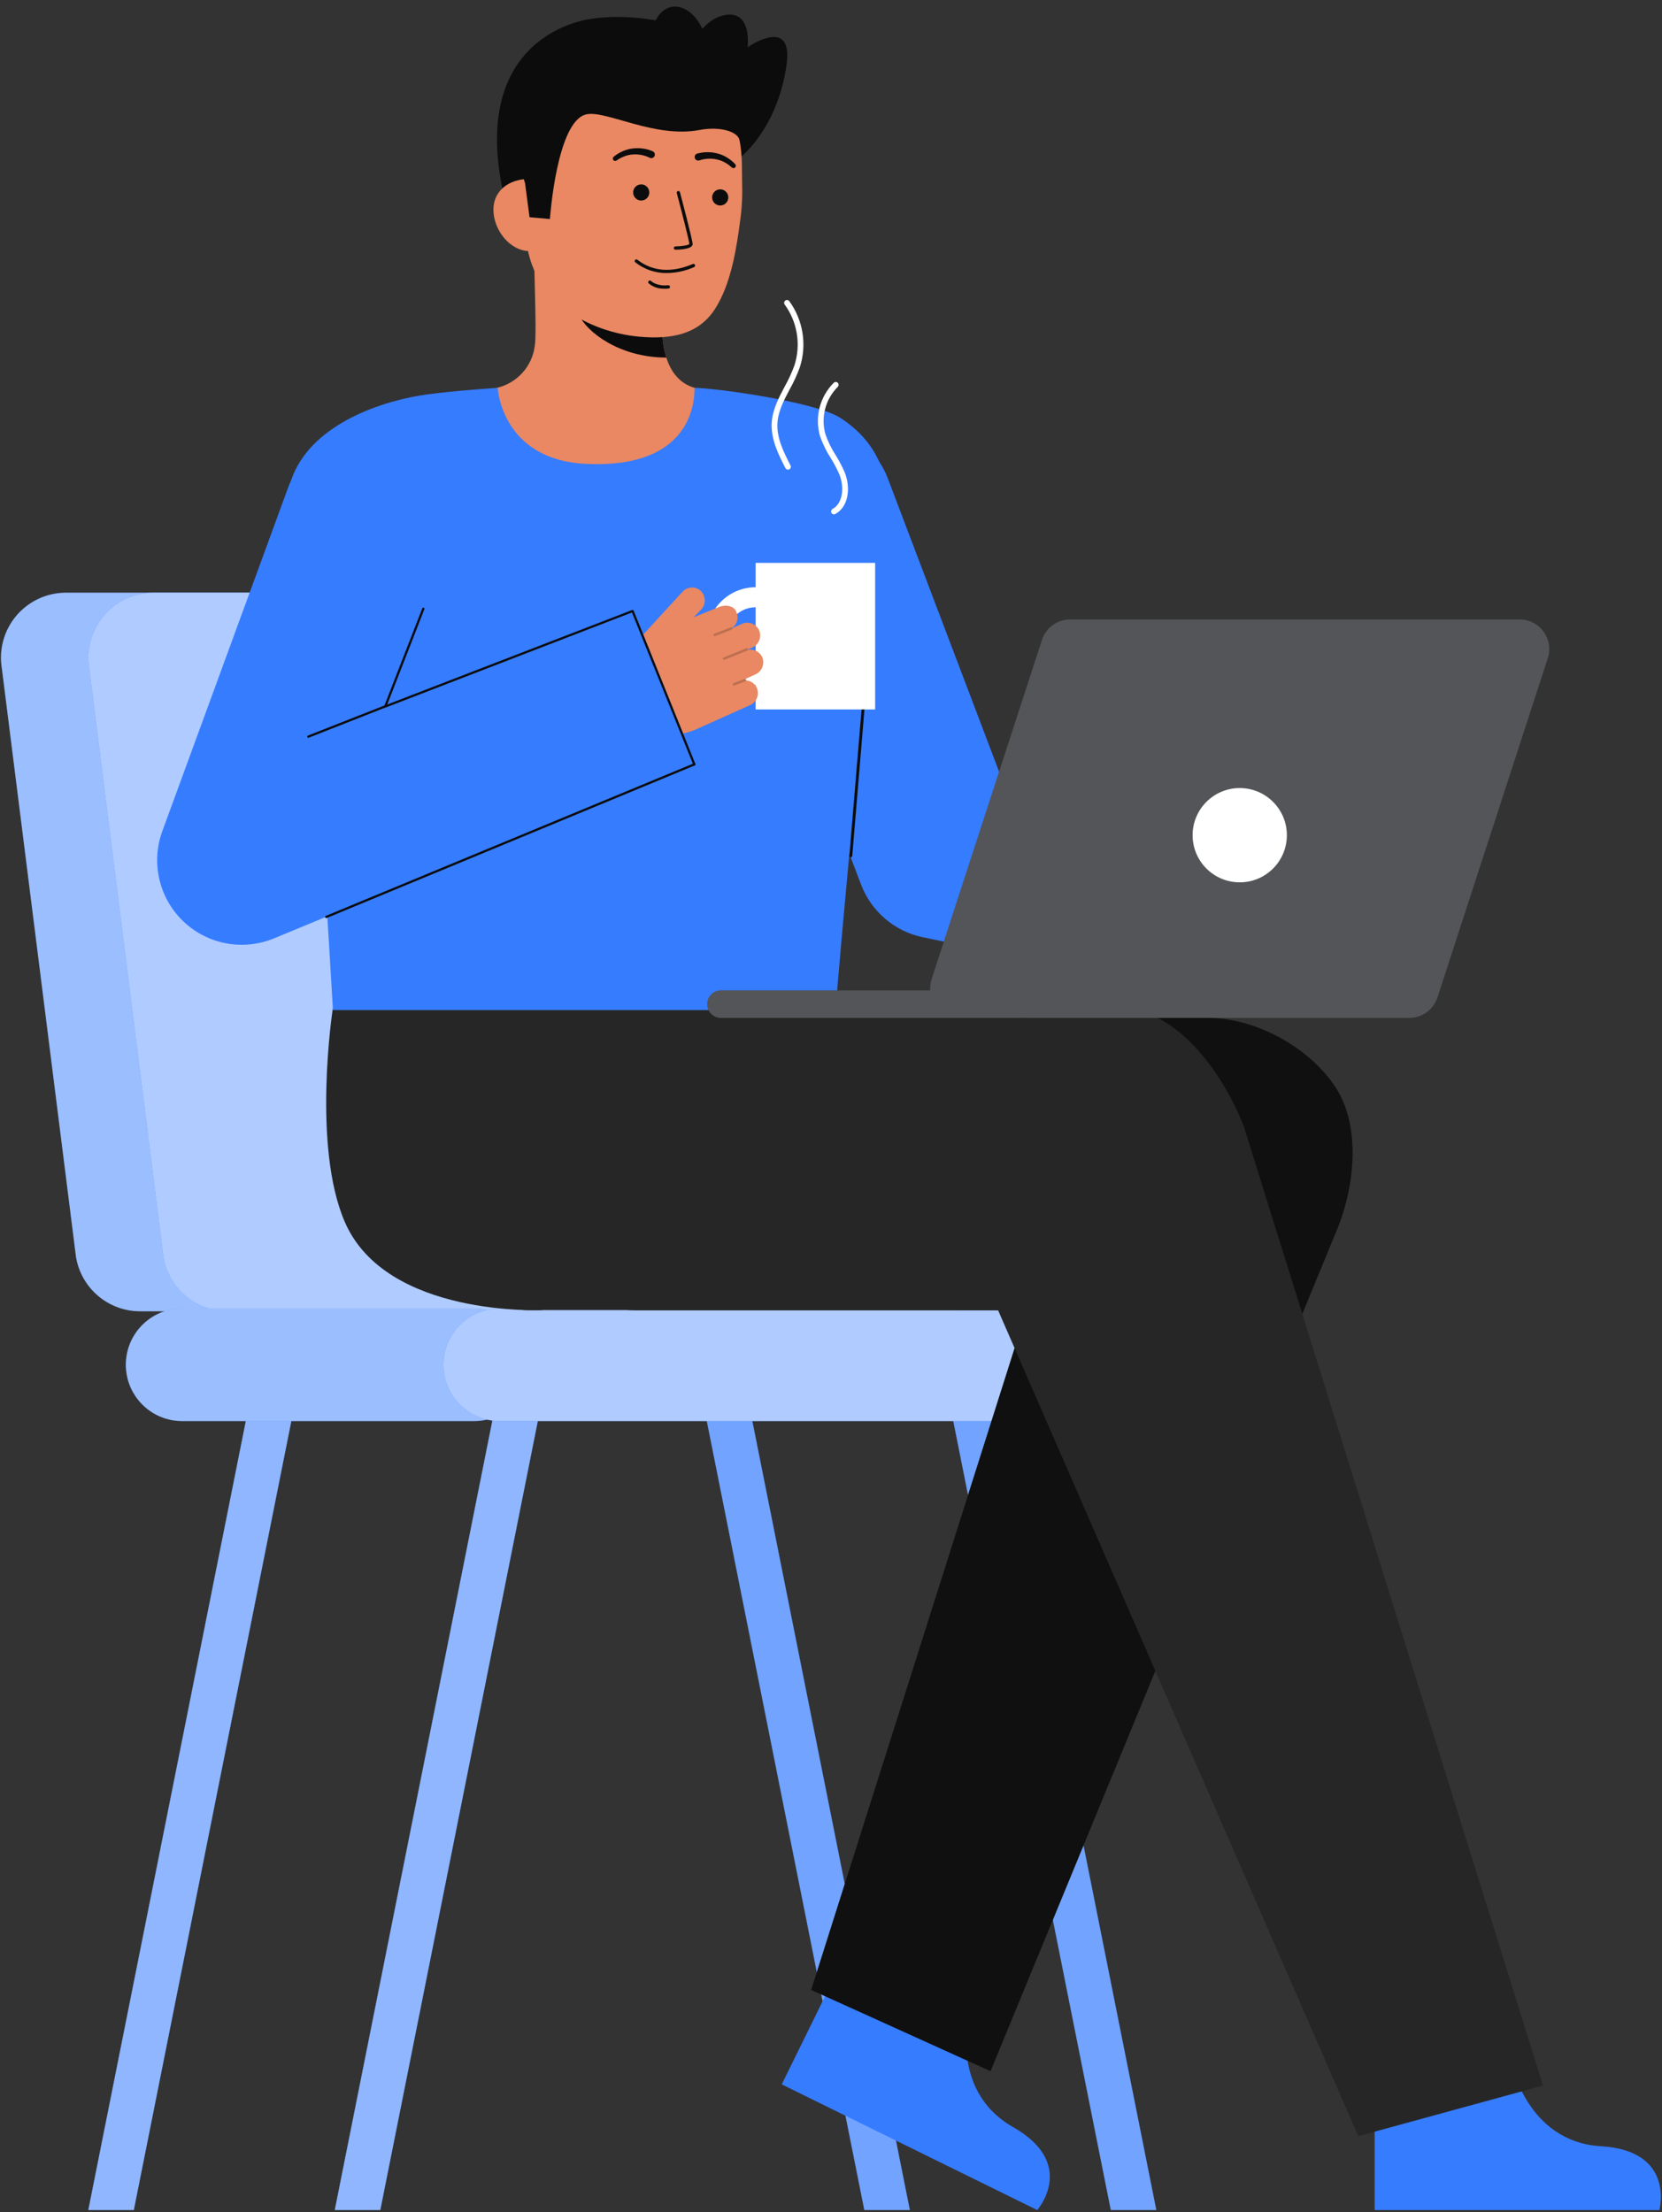 <svg width="535" height="712" viewBox="0 0 535 712" fill="none" xmlns="http://www.w3.org/2000/svg">
<rect x="0" y="0" width="535" height="712" fill="#333333" stroke="none"/>
<path d="M24.468 404.576L0.6 215.137C0.101 212.14 0.261 209.07 1.068 206.14C1.875 203.211 3.311 200.493 5.275 198.174C7.239 195.856 9.685 193.993 12.442 192.716C15.199 191.438 18.201 190.776 21.239 190.776H176.814C181.767 190.776 186.56 192.533 190.34 195.735C194.119 198.937 196.64 203.376 197.454 208.262L221.32 397.702C221.819 400.699 221.659 403.769 220.852 406.698C220.045 409.628 218.609 412.346 216.645 414.664C214.681 416.983 212.235 418.846 209.479 420.123C206.722 421.401 203.72 422.063 200.681 422.063H45.107C40.154 422.063 35.361 420.306 31.582 417.103C27.802 413.901 25.282 409.462 24.468 404.576V404.576Z" fill="#367CFF"></path>
<path opacity="0.5" d="M24.468 404.576L0.6 215.137C0.101 212.14 0.261 209.07 1.068 206.14C1.875 203.211 3.311 200.493 5.275 198.174C7.239 195.856 9.685 193.993 12.442 192.716C15.199 191.438 18.201 190.776 21.239 190.776H176.814C181.767 190.776 186.56 192.533 190.34 195.735C194.119 198.937 196.64 203.376 197.454 208.262L221.32 397.702C221.819 400.699 221.659 403.769 220.852 406.698C220.045 409.628 218.609 412.346 216.645 414.664C214.681 416.983 212.235 418.846 209.479 420.123C206.722 421.401 203.72 422.063 200.681 422.063H45.107C40.154 422.063 35.361 420.306 31.582 417.103C27.802 413.901 25.282 409.462 24.468 404.576V404.576Z" fill="white"></path>
<path d="M52.588 404.576L28.721 215.137C28.222 212.14 28.381 209.069 29.189 206.14C29.996 203.211 31.432 200.492 33.396 198.174C35.361 195.856 37.806 193.993 40.563 192.715C43.32 191.438 46.322 190.776 49.361 190.776H204.936C209.889 190.776 214.682 192.533 218.461 195.735C222.24 198.937 224.761 203.376 225.575 208.262L249.442 397.702C249.941 400.699 249.781 403.769 248.974 406.699C248.166 409.628 246.731 412.346 244.766 414.665C242.802 416.983 240.357 418.846 237.6 420.124C234.843 421.401 231.84 422.063 228.802 422.063H73.227C68.273 422.063 63.48 420.306 59.701 417.103C55.922 413.901 53.401 409.462 52.588 404.576V404.576Z" fill="#367CFF"></path>
<path opacity="0.16" d="M52.588 404.576L28.721 215.137C28.222 212.14 28.381 209.069 29.189 206.14C29.996 203.211 31.432 200.492 33.396 198.174C35.361 195.856 37.806 193.993 40.563 192.715C43.32 191.438 46.322 190.776 49.361 190.776H204.936C209.889 190.776 214.682 192.533 218.461 195.735C222.24 198.937 224.761 203.376 225.575 208.262L249.442 397.702C249.941 400.699 249.781 403.769 248.974 406.699C248.166 409.628 246.731 412.346 244.766 414.665C242.802 416.983 240.357 418.846 237.6 420.124C234.843 421.401 231.84 422.063 228.802 422.063H73.227C68.273 422.063 63.48 420.306 59.701 417.103C55.922 413.901 53.401 409.462 52.588 404.576V404.576Z" fill="#367CFF"></path>
<path opacity="0.6" d="M52.588 404.576L28.721 215.137C28.222 212.14 28.381 209.069 29.189 206.14C29.996 203.211 31.432 200.492 33.396 198.174C35.361 195.856 37.806 193.993 40.563 192.715C43.32 191.438 46.322 190.776 49.361 190.776H204.936C209.889 190.776 214.682 192.533 218.461 195.735C222.24 198.937 224.761 203.376 225.575 208.262L249.442 397.702C249.941 400.699 249.781 403.769 248.974 406.699C248.166 409.628 246.731 412.346 244.766 414.665C242.802 416.983 240.357 418.846 237.6 420.124C234.843 421.401 231.84 422.063 228.802 422.063H73.227C68.273 422.063 63.48 420.306 59.701 417.103C55.922 413.901 53.401 409.462 52.588 404.576V404.576Z" fill="white"></path>
<path d="M96.001 446.256L43.068 711.35H28.431L81.919 443.444L96.001 446.256Z" fill="#367CFF"></path>
<path d="M175.345 446.256L122.412 711.35H107.767L161.256 443.444L175.345 446.256Z" fill="#367CFF"></path>
<path d="M372.211 711.35H357.573L304.64 446.256L318.723 443.444L372.211 711.35Z" fill="#367CFF"></path>
<path d="M292.874 711.35H278.229L225.296 446.256L239.386 443.444L292.874 711.35Z" fill="#367CFF"></path>
<path opacity="0.38" d="M96.001 446.256L43.068 711.35H28.431L81.919 443.444L96.001 446.256Z" fill="#367CFF"></path>
<path opacity="0.38" d="M175.345 446.256L122.412 711.35H107.767L161.256 443.444L175.345 446.256Z" fill="#367CFF"></path>
<path opacity="0.38" d="M372.211 711.35H357.573L304.64 446.256L318.723 443.444L372.211 711.35Z" fill="#367CFF"></path>
<path opacity="0.38" d="M292.874 711.35H278.229L225.296 446.256L239.386 443.444L292.874 711.35Z" fill="#367CFF"></path>
<path opacity="0.21" d="M96.001 446.256L43.068 711.35H28.431L81.919 443.444L96.001 446.256Z" fill="white"></path>
<path opacity="0.21" d="M175.345 446.256L122.412 711.35H107.767L161.256 443.444L175.345 446.256Z" fill="white"></path>
<path opacity="0.3" d="M96.001 446.256L43.068 711.35H28.431L81.919 443.444L96.001 446.256Z" fill="white"></path>
<path opacity="0.3" d="M175.345 446.256L122.412 711.35H107.767L161.256 443.444L175.345 446.256Z" fill="white"></path>
<path opacity="0.3" d="M372.211 711.35H357.573L304.64 446.256L318.723 443.444L372.211 711.35Z" fill="white"></path>
<path opacity="0.3" d="M292.874 711.35H278.229L225.296 446.256L239.386 443.444L292.874 711.35Z" fill="white"></path>
<path d="M152.638 421.141H58.641C48.628 421.141 40.511 429.258 40.511 439.271V439.272C40.511 449.285 48.628 457.402 58.641 457.402H152.638C162.651 457.402 170.768 449.285 170.768 439.272V439.271C170.768 429.258 162.651 421.141 152.638 421.141Z" fill="#367CFF"></path>
<path opacity="0.5" d="M152.638 421.141H58.641C48.628 421.141 40.511 429.258 40.511 439.271V439.272C40.511 449.285 48.628 457.402 58.641 457.402H152.638C162.651 457.402 170.768 449.285 170.768 439.272V439.271C170.768 429.258 162.651 421.141 152.638 421.141Z" fill="white"></path>
<path d="M334.774 421.141H160.871C150.858 421.141 142.741 429.258 142.741 439.271V439.272C142.741 449.285 150.858 457.402 160.871 457.402H334.774C344.787 457.402 352.904 449.285 352.904 439.272V439.271C352.904 429.258 344.787 421.141 334.774 421.141Z" fill="#367CFF"></path>
<path opacity="0.16" d="M334.774 421.141H160.871C150.858 421.141 142.741 429.258 142.741 439.271V439.272C142.741 449.285 150.858 457.402 160.871 457.402H334.774C344.787 457.402 352.904 449.285 352.904 439.272V439.271C352.904 429.258 344.787 421.141 334.774 421.141Z" fill="#367CFF"></path>
<path opacity="0.6" d="M334.774 421.141H160.871C150.858 421.141 142.741 429.258 142.741 439.271V439.272C142.741 449.285 150.858 457.402 160.871 457.402H334.774C344.787 457.402 352.904 449.285 352.904 439.272V439.271C352.904 429.258 344.787 421.141 334.774 421.141Z" fill="white"></path>
<path d="M486.447 663.771C486.447 663.771 491.389 689.388 515.374 690.815C539.359 692.242 534.158 711.35 534.158 711.35H442.5V665.557L486.447 663.771Z" fill="#367CFF"></path>
<path d="M312.075 647.6C312.075 647.6 305.202 672.767 326.093 684.636C346.984 696.505 333.884 711.353 333.884 711.353L251.64 670.895L271.853 629.804L312.075 647.6Z" fill="#367CFF"></path>
<path d="M238.271 50.686C238.271 50.686 250.229 41.66 253.192 20.886C255.492 4.799 240.648 15.221 240.648 15.221C240.648 15.221 242.187 3.621 233.739 4.773C225.291 5.925 220.556 18.109 220.556 18.109" fill="#0C0C0C"></path>
<path d="M190.057 6.127C190.057 6.127 148.125 10.627 163.283 67.443L166.993 67.691L174.525 68.191" fill="#0C0C0C"></path>
<path d="M231.248 126.783C231.063 126.759 229.017 160.705 189.582 157.745C162.282 155.7 152.548 126.735 151.922 126.735C154.866 126.11 158.503 125.16 159.949 124.835C163.1 124.104 165.953 122.43 168.13 120.038C170.306 117.645 171.703 114.647 172.133 111.441C172.933 106.63 171.577 82.014 171.994 77.141L213.9 86.495C213.315 96.777 209.216 120.613 223.58 124.831C225.97 125.532 228.545 126.174 231.248 126.783Z" fill="#E98862"></path>
<path opacity="1" d="M214.488 115.093C213.832 112.979 213.409 110.799 213.227 108.593C212.767 103.555 212.859 98.482 213.501 93.465C204.984 92.316 196.959 88.8 190.34 83.318C189.562 86.192 185.282 98.749 186.467 101.48C188.707 106.639 199.232 115.093 214.488 115.093Z" fill="#0C0C0C"></path>
<path d="M205.838 108.375C189.306 106.892 169.518 96.446 169.233 74.004L168.975 53.755C168.69 31.313 180.246 12.971 201.375 12.702C222.505 12.433 238.53 30.425 238.815 52.867L238.929 61.832C238.915 64.91 238.691 67.984 238.258 71.032C237.174 79.096 235.494 91.358 230.02 99.652C224.853 107.484 216.4 109.322 205.838 108.375Z" fill="#E98862"></path>
<path opacity="1" d="M213.509 87.862C216.922 88.015 220.322 87.364 223.436 85.962C223.566 85.907 223.669 85.802 223.722 85.671C223.775 85.539 223.773 85.392 223.718 85.262C223.662 85.132 223.558 85.03 223.426 84.977C223.295 84.924 223.149 84.925 223.018 84.981C216.307 87.842 210.218 87.423 205.397 83.769C205.301 83.692 205.201 83.62 205.097 83.554C204.975 83.484 204.829 83.465 204.693 83.502C204.556 83.539 204.44 83.629 204.37 83.751C204.299 83.874 204.281 84.02 204.318 84.156C204.355 84.293 204.445 84.409 204.567 84.479C204.605 84.504 204.667 84.553 204.755 84.619C207.286 86.547 210.334 87.676 213.509 87.862V87.862Z" fill="#0C0C0C"></path>
<path opacity="1" d="M213.35 92.917C213.967 92.954 214.585 92.94 215.199 92.873C215.269 92.865 215.336 92.844 215.398 92.811C215.459 92.777 215.513 92.732 215.557 92.678C215.601 92.623 215.634 92.561 215.654 92.493C215.674 92.426 215.68 92.356 215.673 92.286C215.665 92.217 215.644 92.149 215.611 92.088C215.577 92.026 215.532 91.972 215.478 91.928C215.423 91.884 215.361 91.851 215.293 91.832C215.226 91.812 215.156 91.805 215.086 91.813C211.393 92.205 209.631 90.513 209.557 90.441C209.457 90.341 209.322 90.284 209.18 90.284C209.039 90.284 208.903 90.34 208.803 90.44C208.703 90.54 208.647 90.675 208.646 90.817C208.646 90.958 208.702 91.094 208.802 91.194C210.074 92.276 211.681 92.885 213.35 92.917Z" fill="#0C0C0C"></path>
<path d="M231.838 66.146C233.275 66.146 234.44 64.981 234.44 63.544C234.44 62.107 233.275 60.942 231.838 60.942C230.401 60.942 229.236 62.107 229.236 63.544C229.236 64.981 230.401 66.146 231.838 66.146Z" fill="#0C0C0C"></path>
<path d="M206.41 64.55C207.847 64.55 209.012 63.385 209.012 61.948C209.012 60.511 207.847 59.346 206.41 59.346C204.973 59.346 203.809 60.511 203.809 61.948C203.809 63.385 204.973 64.55 206.41 64.55Z" fill="#0C0C0C"></path>
<path d="M170.632 80.825C164.211 80.906 158.918 74.103 158.832 67.681C158.746 61.259 163.911 57.653 170.332 57.571L173.696 61.832L176.149 80.754L170.632 80.825Z" fill="#E98862"></path>
<path d="M177.02 70.506C177.02 70.506 179.189 38.751 188.82 36.79C195.233 35.484 210.784 44.581 225.189 41.834C231.489 40.634 237.474 42.191 238.082 45.168C238.323 46.347 242.249 29.409 232.382 16.555C224.524 6.32 198.811 3.43 187.113 6.786C154.722 16.079 169.013 58.97 169.013 58.97L170.458 69.918L177.02 70.506Z" fill="#0C0C0C"></path>
<g opacity="1">
<path opacity="1" d="M217.392 80.368H217.432C219.501 80.347 222.971 80.081 222.957 78.533C222.943 77.25 219.291 63.44 218.875 61.87C218.84 61.735 218.752 61.619 218.631 61.549C218.51 61.479 218.366 61.459 218.231 61.495C218.096 61.531 217.98 61.619 217.91 61.74C217.84 61.861 217.821 62.005 217.856 62.14C219.477 68.256 221.893 77.672 221.903 78.54C221.703 78.907 219.565 79.288 217.423 79.31C217.286 79.31 217.154 79.364 217.056 79.459C216.958 79.555 216.901 79.685 216.897 79.821C216.893 79.958 216.942 80.091 217.035 80.192C217.127 80.293 217.255 80.355 217.392 80.363V80.368Z" fill="#0C0C0C"></path>
</g>
<path d="M224.451 49.431C226.626 48.833 228.922 48.833 231.096 49.431C232.164 49.719 233.183 50.165 234.119 50.755C235.044 51.333 235.893 52.025 236.644 52.816C236.782 52.957 236.86 53.145 236.863 53.343C236.865 53.54 236.792 53.73 236.658 53.875C236.524 54.019 236.34 54.107 236.143 54.119C235.946 54.131 235.752 54.068 235.601 53.941L235.554 53.9C234.86 53.256 234.087 52.702 233.254 52.251C232.436 51.802 231.555 51.481 230.64 51.297C228.84 50.919 226.971 51.022 225.223 51.597L225.15 51.623C225.008 51.673 224.856 51.695 224.705 51.687C224.554 51.679 224.406 51.642 224.269 51.577C224.133 51.511 224.01 51.42 223.909 51.307C223.808 51.195 223.729 51.063 223.679 50.92C223.628 50.778 223.606 50.626 223.614 50.475C223.622 50.324 223.66 50.176 223.725 50.039C223.791 49.903 223.882 49.78 223.995 49.679C224.107 49.578 224.239 49.499 224.381 49.449L224.451 49.431Z" fill="#0C0C0C"></path>
<path d="M209.051 50.737C207.396 49.933 205.558 49.58 203.723 49.715C202.792 49.776 201.876 49.978 201.005 50.315C200.12 50.651 199.28 51.097 198.505 51.642L198.455 51.675C198.289 51.788 198.085 51.832 197.887 51.796C197.689 51.761 197.513 51.649 197.397 51.484C197.281 51.32 197.233 51.117 197.266 50.918C197.298 50.72 197.407 50.542 197.57 50.423C198.42 49.74 199.353 49.166 200.346 48.717C201.352 48.257 202.422 47.95 203.518 47.808C204.617 47.653 205.732 47.65 206.831 47.799C207.96 47.94 209.062 48.24 210.105 48.691C210.244 48.751 210.37 48.838 210.476 48.947C210.581 49.056 210.663 49.184 210.719 49.325C210.775 49.466 210.802 49.616 210.8 49.768C210.797 49.919 210.765 50.069 210.705 50.207C210.645 50.346 210.558 50.472 210.449 50.577C210.34 50.683 210.212 50.766 210.071 50.821C209.93 50.877 209.779 50.904 209.628 50.902C209.477 50.899 209.327 50.867 209.188 50.807L209.123 50.777L209.051 50.737Z" fill="#0C0C0C"></path>
<path d="M221.354 27.585C226.107 26.592 228.776 20.116 227.314 13.12C225.852 6.124 220.814 1.257 216.061 2.251C211.308 3.244 208.64 9.72 210.102 16.716C211.563 23.712 216.601 28.578 221.354 27.585Z" fill="#0C0C0C"></path>
<path d="M261.135 640.488L330.491 421.688H204.774C179.521 421.688 168.993 400.273 168.993 375.02C168.993 349.767 193.819 327.631 219.071 327.631H388.744C404.144 327.631 421.417 337.051 429.871 349.926C438.325 362.801 436.039 382.755 429.915 396.887L318.853 666.635" fill="#262626"></path>
<path opacity="0.8" d="M261.135 640.488L330.491 421.688H204.774C179.521 421.688 168.993 400.273 168.993 375.02C168.993 349.767 193.819 327.631 219.071 327.631H388.744C404.144 327.631 421.417 337.051 429.871 349.926C438.325 362.801 436.039 382.755 429.915 396.887L318.853 666.635" fill="#0A0A0A"></path>
<path d="M437.231 687.561L321.264 421.688L168.993 421.678C133.313 418.878 116.973 399.327 117.493 374.078C118.006 349.151 130.627 324.53 155.442 324.53H360.674C379.034 324.907 393.474 345.197 400.29 362.25L496.701 671.282" fill="#262626"></path>
<path d="M107.101 324.837C107.101 324.837 100.338 368.937 111.057 393.454C124.439 424.064 174.605 421.679 174.605 421.679L171.779 324.532L107.101 324.837Z" fill="#262626"></path>
<path d="M404.651 323.97L297.089 301.681C292.607 300.753 288.432 298.709 284.949 295.738C281.467 292.768 278.79 288.967 277.166 284.688L234.859 173.206C232.339 166.467 232.591 159.003 235.559 152.449C238.527 145.895 243.969 140.782 250.696 138.229C257.423 135.676 264.887 135.891 271.456 138.826C278.025 141.762 283.165 147.179 285.751 153.893L322.758 251.411L415.696 270.668C415.696 270.668 406.515 324.356 404.651 323.97Z" fill="#367CFF"></path>
<path d="M280.243 201.516C279.001 216.109 270.195 307.151 269.001 325.126H107.175C106.246 308.914 102.075 238.026 98.544 206.326C95.178 176.075 90.46 162.309 94.338 152.908C101.174 136.328 122.938 128.923 137.675 126.928C146.675 125.71 160.209 124.836 160.209 124.836C160.209 124.836 161.354 148.02 188.68 149.31C225.88 151.065 223.396 124.836 223.581 124.836C229.608 124.836 262.411 129.219 270.613 134.565C282.198 142.116 285.622 152.406 285.757 161.86C285.912 172.743 281.654 184.966 280.243 201.516Z" fill="#367CFF"></path>
<path d="M273.881 275.907C273.868 275.908 273.855 275.908 273.842 275.907C273.782 275.902 273.723 275.885 273.669 275.857C273.615 275.83 273.567 275.791 273.528 275.745C273.489 275.698 273.459 275.644 273.441 275.586C273.423 275.529 273.417 275.468 273.422 275.407L277.622 224.941C277.626 224.88 277.642 224.82 277.669 224.765C277.696 224.711 277.734 224.662 277.781 224.623C277.828 224.583 277.883 224.554 277.941 224.536C278 224.518 278.062 224.513 278.122 224.52C278.183 224.525 278.242 224.542 278.296 224.569C278.35 224.597 278.398 224.636 278.437 224.682C278.476 224.729 278.506 224.782 278.524 224.841C278.542 224.899 278.548 224.96 278.542 225.02L274.342 275.487C274.332 275.602 274.279 275.709 274.194 275.787C274.108 275.865 273.997 275.908 273.881 275.907V275.907Z" fill="#0C0C0C"></path>
<path d="M299.9 315.122L335.407 205.972C336.031 204.054 337.246 202.382 338.878 201.197C340.51 200.011 342.475 199.372 344.492 199.372H489.153C490.661 199.372 492.148 199.729 493.491 200.414C494.835 201.098 495.997 202.091 496.883 203.311C497.769 204.532 498.354 205.944 498.59 207.434C498.825 208.923 498.705 210.447 498.238 211.881L462.73 321.031C462.106 322.949 460.891 324.621 459.26 325.807C457.628 326.992 455.662 327.631 453.645 327.631H308.985C307.477 327.631 305.99 327.274 304.647 326.59C303.303 325.905 302.141 324.912 301.255 323.692C300.368 322.472 299.784 321.059 299.548 319.57C299.313 318.08 299.433 316.556 299.9 315.122V315.122Z" fill="#292A2E"></path>
<path opacity="0.2" d="M299.9 315.122L335.407 205.972C336.031 204.054 337.246 202.382 338.878 201.197C340.51 200.011 342.475 199.372 344.492 199.372H489.153C490.661 199.372 492.148 199.729 493.491 200.414C494.835 201.098 495.997 202.091 496.883 203.311C497.769 204.532 498.354 205.944 498.59 207.434C498.825 208.923 498.705 210.447 498.238 211.881L462.73 321.031C462.106 322.949 460.891 324.621 459.26 325.807C457.628 326.992 455.662 327.631 453.645 327.631H308.985C307.477 327.631 305.99 327.274 304.647 326.59C303.303 325.905 302.141 324.912 301.255 323.692C300.368 322.472 299.784 321.059 299.548 319.57C299.313 318.08 299.433 316.556 299.9 315.122V315.122Z" fill="white"></path>
<path d="M328.868 318.78H232.032C229.619 318.78 227.663 320.736 227.663 323.149V323.261C227.663 325.674 229.619 327.63 232.032 327.63H328.868C331.281 327.63 333.237 325.674 333.237 323.261V323.149C333.237 320.736 331.281 318.78 328.868 318.78Z" fill="#292A2E"></path>
<path opacity="0.2" d="M328.868 318.78H232.032C229.619 318.78 227.663 320.736 227.663 323.149V323.261C227.663 325.674 229.619 327.63 232.032 327.63H328.868C331.281 327.63 333.237 325.674 333.237 323.261V323.149C333.237 320.736 331.281 318.78 328.868 318.78Z" fill="white"></path>
<path d="M399.072 283.999C407.451 283.999 414.244 277.207 414.244 268.827C414.244 260.448 407.451 253.655 399.072 253.655C390.693 253.655 383.9 260.448 383.9 268.827C383.9 277.207 390.693 283.999 399.072 283.999Z" fill="white"></path>
<path d="M281.712 181.175H243.246V228.351H281.712V181.175Z" fill="white"></path>
<path d="M243.246 220.515C240.131 220.515 237.085 219.591 234.494 217.86C231.904 216.129 229.885 213.668 228.693 210.79C227.501 207.911 227.189 204.744 227.797 201.688C228.405 198.632 229.905 195.826 232.108 193.623C234.312 191.42 237.118 189.919 240.174 189.312C243.23 188.704 246.397 189.016 249.276 190.208C252.154 191.401 254.614 193.42 256.345 196.01C258.076 198.601 259 201.646 259 204.762C258.995 208.939 257.334 212.943 254.38 215.896C251.427 218.849 247.423 220.511 243.246 220.515V220.515ZM243.246 195.462C241.407 195.462 239.609 196.007 238.079 197.029C236.55 198.051 235.358 199.504 234.654 201.203C233.95 202.902 233.766 204.772 234.125 206.576C234.484 208.38 235.369 210.038 236.67 211.338C237.971 212.639 239.628 213.524 241.432 213.883C243.236 214.242 245.106 214.058 246.805 213.354C248.504 212.65 249.957 211.458 250.979 209.929C252.001 208.399 252.546 206.601 252.546 204.762C252.543 202.296 251.562 199.933 249.819 198.189C248.075 196.446 245.712 195.465 243.246 195.462V195.462Z" fill="white"></path>
<path d="M245.465 211.753C245.114 210.842 244.454 210.083 243.6 209.609C242.746 209.136 241.753 208.978 240.794 209.164C240.813 209.12 240.822 209.073 240.823 209.025L242.115 208.448C243.019 208.064 243.763 207.379 244.22 206.51C244.677 205.64 244.819 204.639 244.623 203.677C244.487 203.076 244.22 202.513 243.841 202.027C243.461 201.542 242.979 201.147 242.428 200.87C241.877 200.594 241.272 200.444 240.656 200.43C240.041 200.415 239.429 200.538 238.866 200.789L235.82 202.148C235.82 202.136 235.82 202.124 235.812 202.112C235.8 202.088 235.786 202.065 235.769 202.044C236.519 201.479 237.056 200.677 237.292 199.768C237.528 198.859 237.45 197.897 237.069 197.039C236.224 194.751 233.228 194.569 231.247 195.453L223.291 198.668L225.69 196.232C226.443 195.438 226.866 194.387 226.874 193.293C226.882 192.198 226.474 191.142 225.732 190.337C225.335 189.935 224.861 189.618 224.337 189.405C223.814 189.193 223.252 189.089 222.688 189.101C222.123 189.112 221.566 189.239 221.052 189.472C220.537 189.706 220.076 190.042 219.696 190.46L191.396 221.36L201.071 230.68C204.076 233.575 207.877 235.506 211.987 236.226C216.097 236.947 220.328 236.423 224.138 234.723L241.385 226.991C242.29 226.607 243.033 225.922 243.49 225.052C243.947 224.182 244.09 223.182 243.894 222.219C243.698 221.354 243.232 220.575 242.562 219.994C241.892 219.413 241.055 219.061 240.171 218.99C240.185 218.923 240.181 218.854 240.158 218.79C240.135 218.731 240.098 218.678 240.049 218.637C240 218.596 239.942 218.567 239.879 218.554L243.064 217.133C244.071 216.707 244.879 215.914 245.324 214.916C245.77 213.917 245.82 212.787 245.465 211.753V211.753Z" fill="#E98862"></path>
<path opacity="0.2" d="M230.066 204.763C229.975 204.763 229.887 204.731 229.817 204.673C229.747 204.615 229.699 204.534 229.682 204.445C229.665 204.355 229.68 204.263 229.724 204.183C229.768 204.103 229.839 204.041 229.924 204.008L235.305 201.891C235.353 201.872 235.404 201.863 235.456 201.864C235.507 201.865 235.558 201.876 235.605 201.896C235.652 201.917 235.695 201.946 235.73 201.983C235.766 202.02 235.794 202.064 235.813 202.112C235.832 202.159 235.841 202.21 235.84 202.262C235.839 202.313 235.828 202.364 235.808 202.411C235.787 202.458 235.758 202.501 235.721 202.536C235.684 202.572 235.64 202.6 235.593 202.619L230.209 204.735C230.164 204.754 230.115 204.763 230.066 204.763V204.763Z" fill="#0C0C0C"></path>
<path opacity="0.2" d="M233.071 212.375C232.98 212.375 232.892 212.344 232.822 212.286C232.752 212.228 232.704 212.147 232.687 212.058C232.67 211.969 232.684 211.876 232.727 211.797C232.771 211.717 232.841 211.655 232.925 211.621L240.287 208.659C240.384 208.62 240.491 208.622 240.586 208.662C240.682 208.703 240.757 208.78 240.796 208.876C240.834 208.973 240.833 209.08 240.792 209.176C240.752 209.271 240.674 209.346 240.578 209.385L233.216 212.346C233.17 212.365 233.121 212.375 233.071 212.375V212.375Z" fill="#0C0C0C"></path>
<path opacity="0.2" d="M236.278 220.638C236.187 220.638 236.098 220.606 236.028 220.547C235.957 220.489 235.909 220.407 235.893 220.317C235.877 220.227 235.892 220.134 235.937 220.054C235.983 219.975 236.054 219.913 236.14 219.881L239.65 218.564C239.698 218.545 239.75 218.536 239.802 218.538C239.853 218.539 239.904 218.551 239.951 218.572C239.999 218.593 240.041 218.623 240.077 218.661C240.112 218.698 240.14 218.743 240.158 218.791C240.176 218.84 240.184 218.891 240.183 218.943C240.181 218.994 240.169 219.045 240.147 219.092C240.125 219.139 240.095 219.181 240.057 219.216C240.019 219.251 239.974 219.278 239.925 219.296L236.415 220.613C236.372 220.63 236.325 220.638 236.278 220.638Z" fill="#0C0C0C"></path>
<path d="M253.649 151.168C253.48 151.168 253.313 151.122 253.169 151.034C253.024 150.945 252.906 150.819 252.828 150.668C250.728 146.577 248.118 141.483 248.412 136.145C248.647 131.898 250.637 128.128 252.562 124.483C253.805 122.28 254.864 119.979 255.728 117.602C256.783 114.323 257.048 110.841 256.503 107.44C255.958 104.039 254.618 100.815 252.591 98.03C252.446 97.833 252.384 97.587 252.42 97.345C252.455 97.103 252.586 96.885 252.782 96.739C252.979 96.593 253.225 96.531 253.467 96.567C253.709 96.603 253.927 96.734 254.073 96.93C256.273 99.953 257.728 103.453 258.32 107.145C258.912 110.837 258.624 114.616 257.479 118.176C256.584 120.651 255.485 123.047 254.192 125.339C252.275 128.97 250.465 132.398 250.253 136.239C249.986 141.079 252.367 145.723 254.468 149.821C254.54 149.961 254.574 150.118 254.568 150.275C254.562 150.433 254.516 150.586 254.434 150.721C254.352 150.855 254.237 150.967 254.099 151.044C253.962 151.121 253.807 151.162 253.649 151.163V151.168Z" fill="white"></path>
<path d="M268.448 165.554C268.244 165.554 268.045 165.486 267.884 165.361C267.722 165.235 267.607 165.06 267.555 164.862C267.504 164.664 267.52 164.455 267.601 164.267C267.682 164.079 267.823 163.924 268.002 163.825C271.418 161.941 271.802 156.698 270.195 152.717C269.4 150.887 268.469 149.119 267.409 147.429C265.994 145.239 264.843 142.889 263.981 140.429C263.101 137.427 263.045 134.243 263.821 131.212C264.596 128.182 266.174 125.416 268.388 123.206C268.475 123.121 268.578 123.055 268.69 123.01C268.803 122.966 268.923 122.944 269.044 122.945C269.165 122.947 269.284 122.973 269.395 123.021C269.506 123.069 269.607 123.138 269.691 123.225C269.775 123.312 269.842 123.414 269.887 123.527C269.931 123.639 269.953 123.759 269.952 123.88C269.95 124.001 269.924 124.121 269.876 124.232C269.828 124.343 269.759 124.443 269.672 124.528C267.698 126.499 266.291 128.965 265.6 131.668C264.909 134.371 264.958 137.21 265.743 139.887C266.562 142.209 267.654 144.427 268.995 146.493C270.104 148.263 271.077 150.114 271.905 152.032C273.784 156.692 273.366 162.976 268.892 165.443C268.756 165.517 268.603 165.555 268.448 165.554V165.554Z" fill="white"></path>
<path d="M223.843 245.9L88.12 302.068C83.227 304.07 77.856 304.604 72.664 303.603C67.473 302.603 62.685 300.112 58.886 296.435C55.086 292.758 52.44 288.054 51.271 282.898C50.101 277.741 50.459 272.356 52.3 267.4L92.78 156.84C98.013 142.749 112.756 134.646 126.848 139.88C130.199 141.124 133.272 143.016 135.891 145.448C138.51 147.88 140.625 150.804 142.114 154.053C143.604 157.302 144.438 160.812 144.571 164.384C144.703 167.956 144.131 171.518 142.886 174.869L124.423 227.198L203.968 196.532" fill="#367CFF"></path>
<path d="M223.507 246.4C223.435 246.4 223.364 246.378 223.304 246.338C223.245 246.297 223.198 246.24 223.171 246.173L203.423 197.137L124.148 227.737C124.082 227.763 124.011 227.768 123.942 227.754C123.873 227.739 123.81 227.705 123.76 227.655C123.711 227.605 123.677 227.542 123.662 227.473C123.648 227.404 123.653 227.333 123.679 227.267L135.935 195.804C135.972 195.717 136.041 195.648 136.128 195.611C136.215 195.574 136.313 195.573 136.401 195.607C136.489 195.642 136.561 195.709 136.6 195.795C136.639 195.881 136.643 195.979 136.611 196.068L124.654 226.768L203.496 196.34C203.585 196.306 203.683 196.308 203.77 196.345C203.857 196.383 203.926 196.453 203.963 196.54L223.844 245.907C223.88 245.996 223.879 246.096 223.841 246.185C223.804 246.274 223.733 246.344 223.644 246.38C223.6 246.395 223.554 246.402 223.507 246.4V246.4Z" fill="#0C0C0C"></path>
<path d="M99.25 237.463C99.166 237.463 99.085 237.433 99.02 237.379C98.955 237.325 98.911 237.25 98.895 237.168C98.88 237.085 98.893 236.999 98.934 236.926C98.974 236.852 99.039 236.794 99.117 236.763L123.947 226.993C124.037 226.958 124.137 226.959 124.225 226.998C124.313 227.036 124.383 227.108 124.418 227.198C124.454 227.288 124.452 227.388 124.413 227.476C124.375 227.564 124.303 227.634 124.213 227.669L99.383 237.439C99.341 237.455 99.296 237.463 99.25 237.463Z" fill="#0C0C0C"></path>
<path d="M105.028 295.5C104.944 295.501 104.862 295.472 104.796 295.418C104.73 295.365 104.685 295.29 104.669 295.207C104.653 295.124 104.666 295.038 104.706 294.964C104.746 294.889 104.812 294.831 104.89 294.8L223.368 245.693C223.413 245.672 223.461 245.661 223.51 245.659C223.558 245.658 223.607 245.666 223.653 245.684C223.698 245.702 223.74 245.729 223.775 245.763C223.81 245.797 223.837 245.838 223.856 245.883C223.875 245.928 223.885 245.977 223.884 246.026C223.884 246.075 223.873 246.123 223.854 246.168C223.834 246.213 223.805 246.253 223.77 246.287C223.734 246.32 223.692 246.346 223.646 246.363L105.167 295.471C105.123 295.489 105.076 295.499 105.028 295.5V295.5Z" fill="#0C0C0C"></path>
</svg>